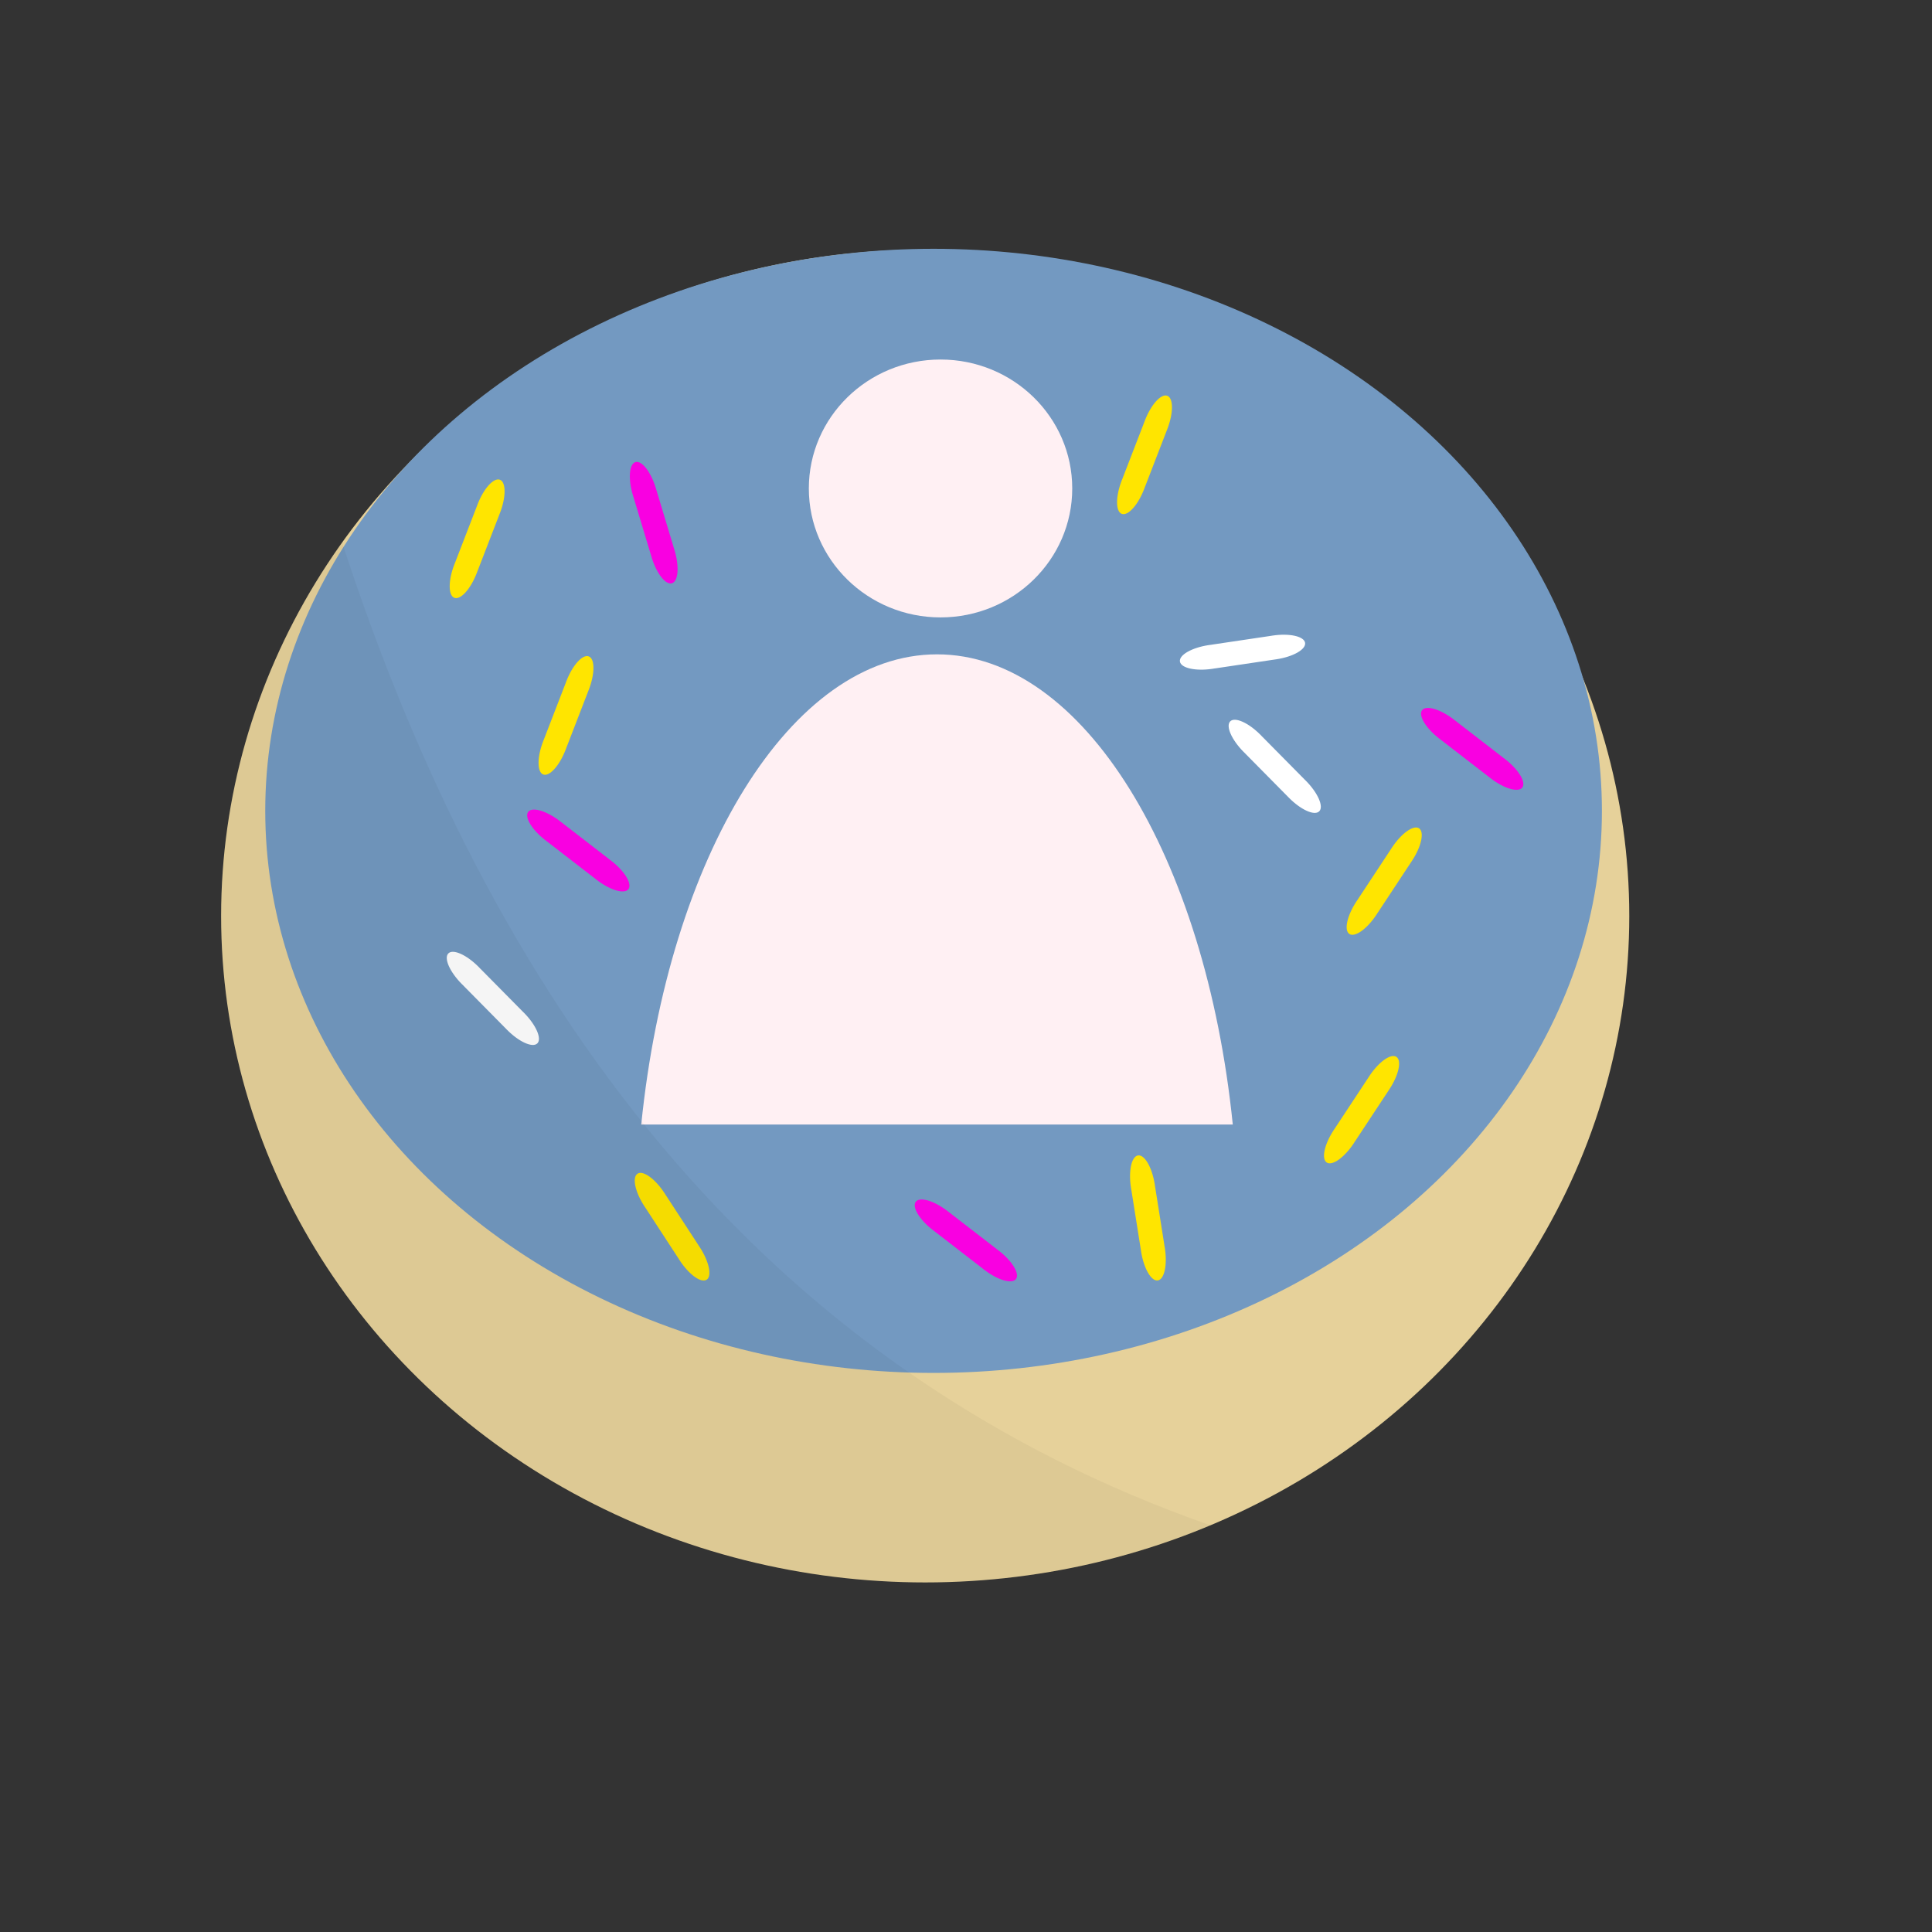 <?xml version="1.0" encoding="UTF-8" standalone="no"?><!DOCTYPE svg PUBLIC "-//W3C//DTD SVG 1.1//EN" "http://www.w3.org/Graphics/SVG/1.1/DTD/svg11.dtd"><svg width="100%" height="100%" viewBox="0 0 8684 8684" version="1.1" xmlns="http://www.w3.org/2000/svg" xmlns:xlink="http://www.w3.org/1999/xlink" xml:space="preserve" xmlns:serif="http://www.serif.com/" style="fill-rule:evenodd;clip-rule:evenodd;stroke-linejoin:round;stroke-miterlimit:2;"><rect x="0" y="0" width="8684" height="8684" fill="#333333" stroke="none"/><ellipse cx="4158.61" cy="4117.32" rx="3164.69" ry="2995.43" style="fill:#e6d19a;"/><ellipse cx="4196.29" cy="3644.67" rx="3004.05" ry="2526.39" style="fill:#7399c1;"/><path d="M2856.58,2076.94c28.508,-8.071 69.446,44.671 91.579,118.091c0.538,1.771 1.059,3.559 1.563,5.313l78.366,260l-0.171,0.05c1.338,3.975 2.638,8.037 3.888,12.154c22.137,73.437 17.137,140.017 -11.075,149.029l-0.329,0.104c-28.509,8.592 -69.688,-44.271 -91.913,-117.987c-1.25,-4.133 -2.396,-8.229 -3.471,-12.275l-0.104,0.033l-77.429,-256.891c-0.904,-2.759 -1.791,-5.555 -2.642,-8.384c-22.133,-73.437 -17.15,-140.016 11.08,-149.029l0.658,-0.208Z" style="fill:#f900e1;"/><ellipse cx="4227.54" cy="2195.57" rx="591.971" ry="579.567" style="fill:#fff0f3;"/><path d="M2882.29,5054.54c122.375,-1203.95 671.441,-2113.37 1329.42,-2113.37c657.979,-0 1207.05,909.421 1329.42,2113.37l-2658.85,-0Z" style="fill:#fff0f3;"/><path d="M4116.56,5401.25c18.488,-23.142 82.463,-4.029 143.159,42.846c1.475,1.146 2.916,2.275 4.358,3.421l214.896,166.025l-0.121,0.154c3.417,2.45 6.821,4.983 10.242,7.625c60.675,46.875 95.329,103.958 77.604,127.687l-0.208,0.279c-18.213,23.575 -82.45,4.48 -143.367,-42.587c-3.421,-2.621 -6.738,-5.296 -9.967,-7.967l-0.071,0.088l-212.308,-164.029c-2.342,-1.721 -4.688,-3.492 -7.029,-5.296c-60.696,-46.892 -95.333,-103.975 -77.604,-127.709l0.208,-0.279l0.208,-0.258Z" style="fill:#f900e1;"/><path d="M6392.38,3191.88c18.492,-23.142 82.467,-4.029 143.158,42.846c1.459,1.146 2.917,2.275 4.342,3.421l214.896,166.025l-0.104,0.154c3.404,2.45 6.825,4.983 10.225,7.625c60.695,46.875 95.35,103.958 77.62,127.687l-0.208,0.28c-18.208,23.575 -82.446,4.479 -143.383,-42.588c-3.404,-2.621 -6.721,-5.296 -9.95,-7.967l-0.067,0.088l-212.329,-164.029c-2.325,-1.721 -4.688,-3.492 -7.013,-5.296c-60.695,-46.892 -95.345,-103.975 -77.62,-127.708l0.208,-0.28l0.225,-0.258Z" style="fill:#f900e1;"/><path d="M2374.56,3648.72c18.488,-23.142 82.463,-4.012 143.159,42.863c1.458,1.145 2.916,2.275 4.341,3.42l214.913,166.025l-0.121,0.138c3.417,2.45 6.821,5 10.225,7.642c60.692,46.875 95.346,103.958 77.621,127.691l-0.208,0.275c-18.213,23.559 -82.45,4.479 -143.388,-42.587c-3.4,-2.638 -6.717,-5.292 -9.946,-7.967l-0.071,0.088l-212.325,-164.03c-2.325,-1.716 -4.671,-3.487 -7.012,-5.295c-60.696,-46.892 -95.334,-103.975 -77.625,-127.709l0.229,-0.275l0.208,-0.279Z" style="fill:#f900e1;"/><path d="M5247.21,1779.08c27.45,11.129 27.363,77.9 -0.279,149.446c-0.658,1.717 -1.333,3.438 -2.029,5.138l-97.867,253.316l-0.171,-0.071c-1.37,3.98 -2.829,7.971 -4.391,11.979c-27.642,71.546 -72.467,121.026 -100.263,110.801l-0.329,-0.121c-27.779,-10.729 -27.812,-77.742 -0.054,-149.567c1.546,-4.008 3.146,-7.95 4.792,-11.821l-0.105,-0.037l96.705,-250.275c0.97,-2.729 1.995,-5.471 3.07,-8.229c27.642,-71.546 72.467,-121.025 100.263,-110.8l0.658,0.241Z" style="fill:#ffe500;"/><path d="M2247.5,2156.53c27.446,11.129 27.363,77.9 -0.279,149.442c-0.659,1.721 -1.334,3.437 -2.029,5.142l-97.867,253.312l-0.171,-0.067c-1.371,3.959 -2.829,7.967 -4.392,11.98c-27.641,71.529 -72.466,121.025 -100.279,110.795l-0.312,-0.12c-27.779,-10.73 -27.813,-77.759 -0.071,-149.567c1.562,-4.008 3.162,-7.967 4.808,-11.821l-0.104,-0.033l96.704,-250.279c0.971,-2.725 1.996,-5.488 3.054,-8.23c27.638,-71.546 72.484,-121.025 100.28,-110.8l0.658,0.246Z" style="fill:#ffe500;"/><path d="M6276.83,4750.54c24.459,16.721 10.171,81.945 -32.05,145.975c-1.025,1.541 -2.05,3.071 -3.07,4.579l-149.517,226.704l-0.138,-0.087c-2.187,3.575 -4.479,7.17 -6.841,10.762c-42.221,64.029 -96.563,102.85 -121.546,86.946l-0.292,-0.192c-24.862,-16.387 -10.629,-81.875 31.75,-146.162c2.363,-3.575 4.775,-7.1 7.209,-10.521l-0.088,-0.071l147.692,-223.975c1.541,-2.467 3.141,-4.929 4.754,-7.396c42.225,-64.029 96.562,-102.846 121.546,-86.946l0.591,0.384Z" style="fill:#ffe500;"/><path d="M6378.62,3723.3c24.446,16.717 10.175,81.942 -32.05,145.971c-1.025,1.546 -2.05,3.071 -3.071,4.583l-149.517,226.7l-0.154,-0.087c-2.187,3.579 -4.462,7.171 -6.825,10.766c-42.221,64.025 -96.562,102.846 -121.541,86.946l-0.296,-0.191c-24.863,-16.392 -10.625,-81.892 31.75,-146.163c2.362,-3.596 4.775,-7.104 7.208,-10.521l-0.087,-0.071l147.691,-223.975c1.546,-2.466 3.125,-4.933 4.755,-7.395c42.225,-64.03 96.562,-102.85 121.545,-86.946l0.592,0.383Z" style="fill:#ffe500;"/><path d="M5115.46,5193.42c29.338,-4.167 62.792,53.612 74.809,129.358c0.295,1.838 0.57,3.663 0.833,5.467l42.567,268.212l-0.171,0.017c0.796,4.133 1.546,8.317 2.221,12.571c12.012,75.746 -1.909,141.041 -31.075,146.162l-0.35,0.071c-29.409,4.671 -63.088,-53.283 -75.155,-129.325c-0.679,-4.233 -1.266,-8.454 -1.77,-12.621l-0.121,0.017l-42.067,-264.983c-0.521,-2.863 -1.008,-5.746 -1.475,-8.663c-12.033,-75.746 1.892,-141.058 31.075,-146.179l0.346,-0.054l0.333,-0.05Z" style="fill:#ffe500;"/><path d="M2865.78,5275.42c25.067,-15.78 79.2,23.316 121.109,87.554c1.008,1.546 1.996,3.104 2.987,4.65l148.35,227.45l-0.158,0.104c2.433,3.421 4.812,6.942 7.171,10.554c41.896,64.238 55.85,129.533 31.304,146.129l-0.296,0.192c-24.929,16.267 -79.325,-22.883 -121.387,-87.363c-2.363,-3.608 -4.621,-7.22 -6.788,-10.816l-0.104,0.071l-146.563,-224.721c-1.65,-2.396 -3.283,-4.829 -4.9,-7.309c-41.908,-64.22 -55.85,-129.533 -31.316,-146.112l0.587,-0.383l0.004,-0Z" style="fill:#ffe500;"/><path d="M2646.89,2950.58c27.45,11.125 27.362,77.896 -0.275,149.442c-0.663,1.737 -1.338,3.454 -2.034,5.141l-97.862,253.313l-0.175,-0.067c-1.371,3.975 -2.829,7.967 -4.392,11.979c-27.642,71.546 -72.467,121.025 -100.279,110.796l-0.313,-0.121c-27.779,-10.729 -27.812,-77.741 -0.07,-149.566c1.562,-4.009 3.162,-7.95 4.812,-11.821l-0.104,-0.038l96.7,-250.258c0.971,-2.742 1.996,-5.487 3.054,-8.246c27.642,-71.546 72.483,-121.025 100.279,-110.8l0.659,0.242l-0,0.004Z" style="fill:#ffe500;"/><path d="M5866.25,2889.95c3.871,29.354 -54.237,62.271 -130.087,73.558c-1.821,0.275 -3.663,0.538 -5.467,0.779l-268.596,40.001l-0.033,-0.192c-4.134,0.766 -8.334,1.479 -12.588,2.104c-75.85,11.3 -141.025,-3.25 -145.866,-32.467l-0.055,-0.346c-4.391,-29.462 53.871,-62.57 130.034,-73.908c4.254,-0.642 8.475,-1.196 12.641,-1.666l-0.016,-0.121l265.379,-39.517c2.867,-0.483 5.746,-0.954 8.683,-1.387c75.85,-11.3 141.021,3.245 145.867,32.466l0.104,0.692l0,0.004Z" style="fill:#fff;"/><path d="M5929.38,3647.05c-21.404,20.467 -82.275,-6.996 -136.179,-61.546c-1.304,-1.321 -2.588,-2.637 -3.854,-3.958l-190.888,-193.163l0.125,-0.12c-3.058,-2.88 -6.096,-5.851 -9.117,-8.921c-53.904,-54.534 -80.658,-115.729 -59.929,-136.896l0.242,-0.242c21.179,-20.937 82.308,6.529 136.425,61.304c3.037,3.054 5.971,6.13 8.817,9.217l0.087,-0.088l188.579,190.834c2.1,2.033 4.184,4.083 6.267,6.183c53.904,54.546 80.642,115.746 59.912,136.909l-0.487,0.487Z" style="fill:#fff;"/><path d="M2414.98,4690.12c-21.408,20.471 -82.275,-6.996 -136.179,-61.546c-1.304,-1.316 -2.587,-2.637 -3.854,-3.958l-190.887,-193.158l0.12,-0.121c-3.054,-2.884 -6.091,-5.871 -9.129,-8.925c-53.908,-54.55 -80.646,-115.729 -59.916,-136.892l0.245,-0.242c21.18,-20.937 82.309,6.525 136.421,61.284c3.042,3.054 5.975,6.146 8.821,9.237l0.088,-0.087l188.575,190.833c2.1,2.013 4.183,4.079 6.266,6.179c53.909,54.55 80.646,115.729 59.917,136.892l-0.246,0.262l-0.242,0.242Z" style="fill:#fff;"/><path d="M1537.88,2438.63c721.667,2216.8 1979.83,3744.41 3903.11,4417.62c-392.013,164.863 -825.971,256.513 -1282.38,256.513c-1746.63,-0 -3164.67,-1342.23 -3164.67,-2995.45c-0,-621.942 200.675,-1199.86 543.941,-1678.7l0,0.012Z" style="fill-opacity:0.04;"/></svg>